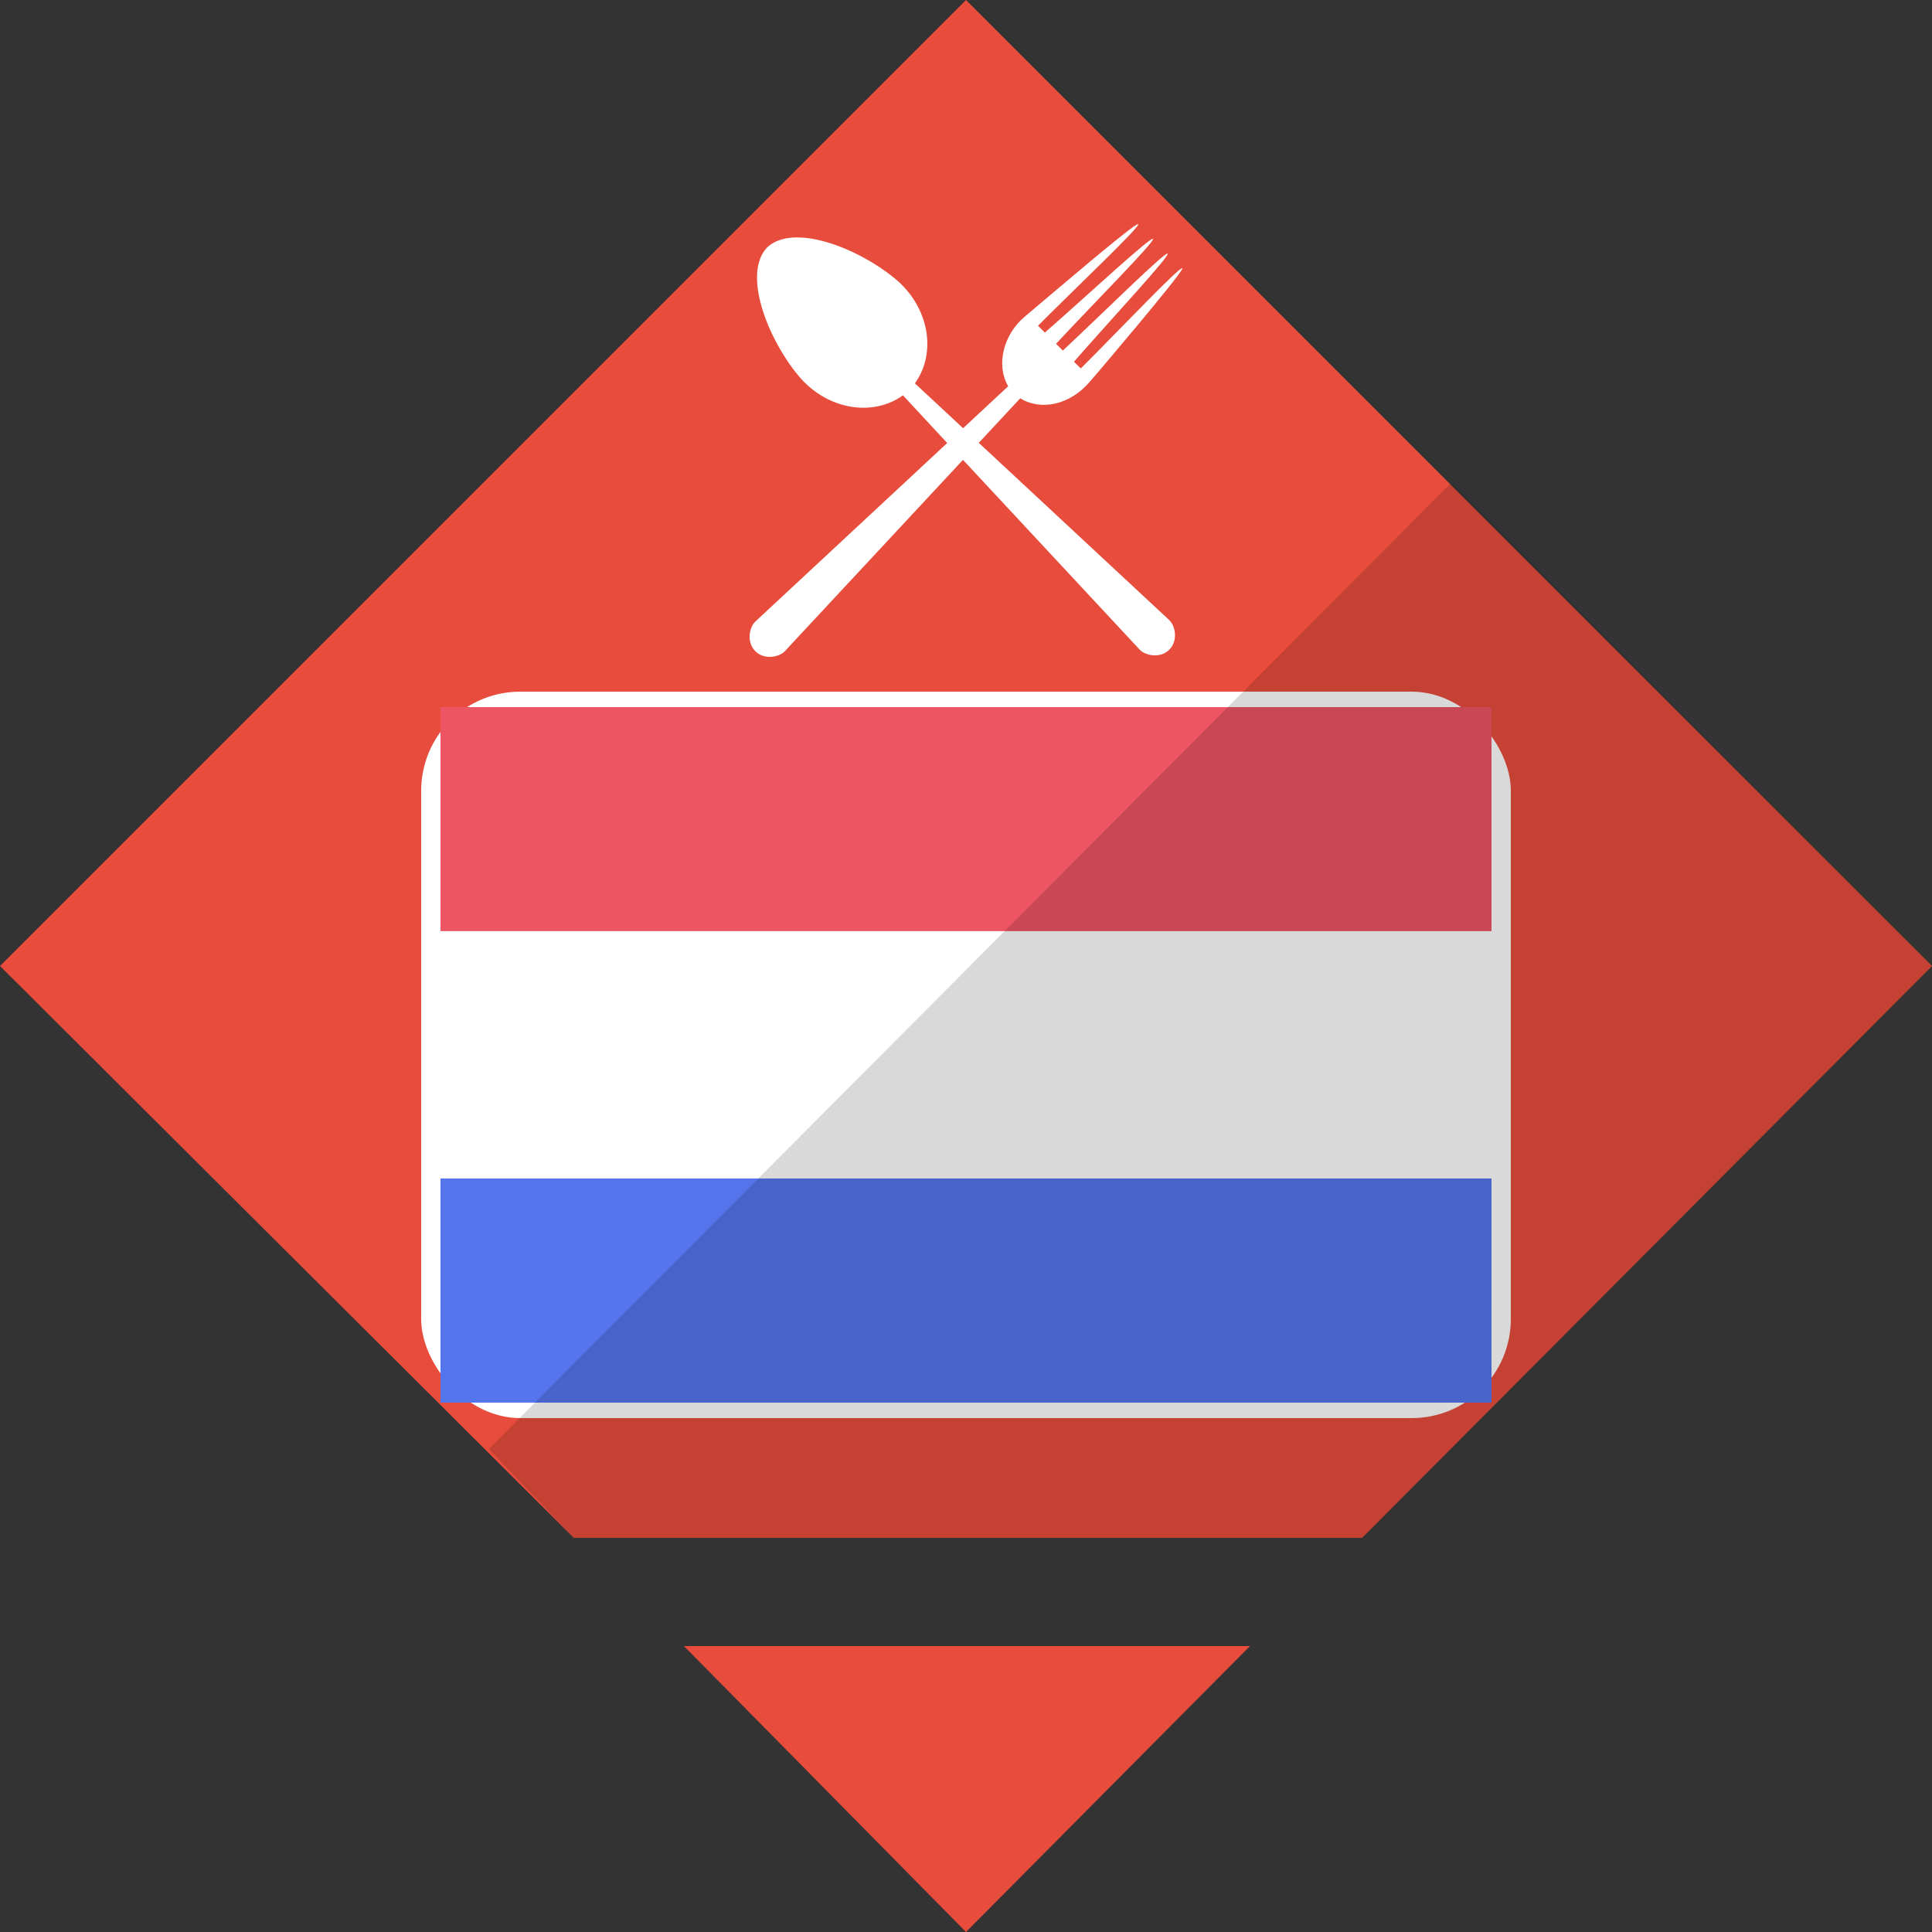 <svg xmlns="http://www.w3.org/2000/svg" xmlns:xlink="http://www.w3.org/1999/xlink" preserveAspectRatio="xMidYMid" width="40" height="40" viewBox="0 0 500 500">
  <rect x="0" y="0" width="500" height="500" fill="#333333" stroke="none"/>
  <defs>
    <style>
      .cls-1 {
        fill: #e74c3c;
      }

      .cls-1, .cls-4, .cls-5, .cls-6, .cls-7 {
        fill-rule: evenodd;
      }

      .cls-2, .cls-6 {
        fill: #fff;
      }

      .cls-3 {
        fill: #ffce54;
      }

      .cls-4 {
        fill: #ed5565;
      }

      .cls-5 {
        fill: #5575ed;
      }

      .cls-7 {
        fill: #000;
        opacity: 0.15;
      }
    </style>
  </defs>
  <path d="M177.000,426.000 L323.500,426.000 L250.000,500.000 " class="cls-1"/>
  <path d="M-0.000,250.000 L250.000,-0.000 L500.000,250.000 L352.500,398.000 L148.500,398.000 " class="cls-1"/>
  <g>
    <rect x="109" y="179" width="282" height="188" rx="25.636" ry="25.636" class="cls-2"/>
    <g>
      <rect x="114" y="183" width="272" height="180" rx="24.727" ry="24.727" class="cls-3"/>
      <path d="M114.000,183.000 L386.000,183.000 L386.000,221.298 L114.000,221.298 L114.000,183.000 Z" class="cls-4"/>
      <path d="M114.000,324.702 L386.000,324.702 L386.000,363.000 L114.000,363.000 L114.000,324.702 Z" class="cls-4"/>
    </g>
    <g>
      <rect x="114" y="183" width="272" height="180" rx="24.727" ry="24.727" class="cls-2"/>
      <path d="M114.000,183.000 L386.000,183.000 L386.000,240.978 L114.000,240.978 L114.000,183.000 Z" class="cls-4"/>
      <path d="M114.000,304.987 L386.000,304.987 L386.000,363.000 L114.000,363.000 L114.000,304.987 Z" class="cls-5"/>
    </g>
    <path d="M302.524,160.406 C304.274,161.995 304.875,165.898 302.617,168.137 C300.371,170.400 296.463,169.799 294.878,168.052 C280.212,152.302 265.548,136.548 250.883,120.793 L249.216,119.014 C233.874,135.483 218.537,151.962 203.200,168.441 C201.620,170.186 197.718,170.789 195.475,168.526 C193.211,166.282 193.807,162.374 195.555,160.787 C212.086,145.412 228.607,130.029 245.134,114.646 C245.134,114.646 237.135,106.018 233.687,102.315 C225.614,108.101 213.654,105.902 206.463,97.024 C198.730,87.656 192.058,70.906 198.516,64.047 C205.382,57.586 222.123,64.271 231.490,71.996 C240.365,79.194 242.578,91.137 236.779,99.214 C240.935,103.087 245.091,106.949 249.251,110.820 C249.243,110.827 249.238,110.832 249.228,110.839 C249.228,110.839 249.487,111.043 249.251,110.820 C253.140,107.198 257.029,103.579 260.918,99.958 C257.632,94.348 259.814,86.480 265.152,81.991 C271.272,76.862 293.949,57.393 294.562,58.011 C295.169,58.616 279.264,73.644 268.637,84.300 L270.409,86.070 C281.750,76.130 297.765,61.221 298.383,61.829 C298.990,62.439 283.580,77.957 273.304,88.969 L275.064,90.724 C286.060,80.438 301.581,65.030 302.182,65.634 C302.792,66.247 287.883,82.260 277.942,93.602 L279.701,95.358 C290.352,84.734 305.373,68.830 305.985,69.432 C306.600,70.044 282.047,98.813 282.015,98.855 C282.010,98.851 287.224,92.728 281.996,98.841 C277.003,104.681 269.546,106.448 264.034,103.084 C260.454,106.925 256.883,110.765 253.308,114.605 C252.994,114.309 286.123,145.137 302.524,160.406 Z" class="cls-6"/>
  </g>
  <path d="M126.500,375.000 L375.500,125.031 L500.000,250.000 L352.500,398.000 L148.500,398.000 L126.500,375.000 Z" class="cls-7"/>
</svg>
